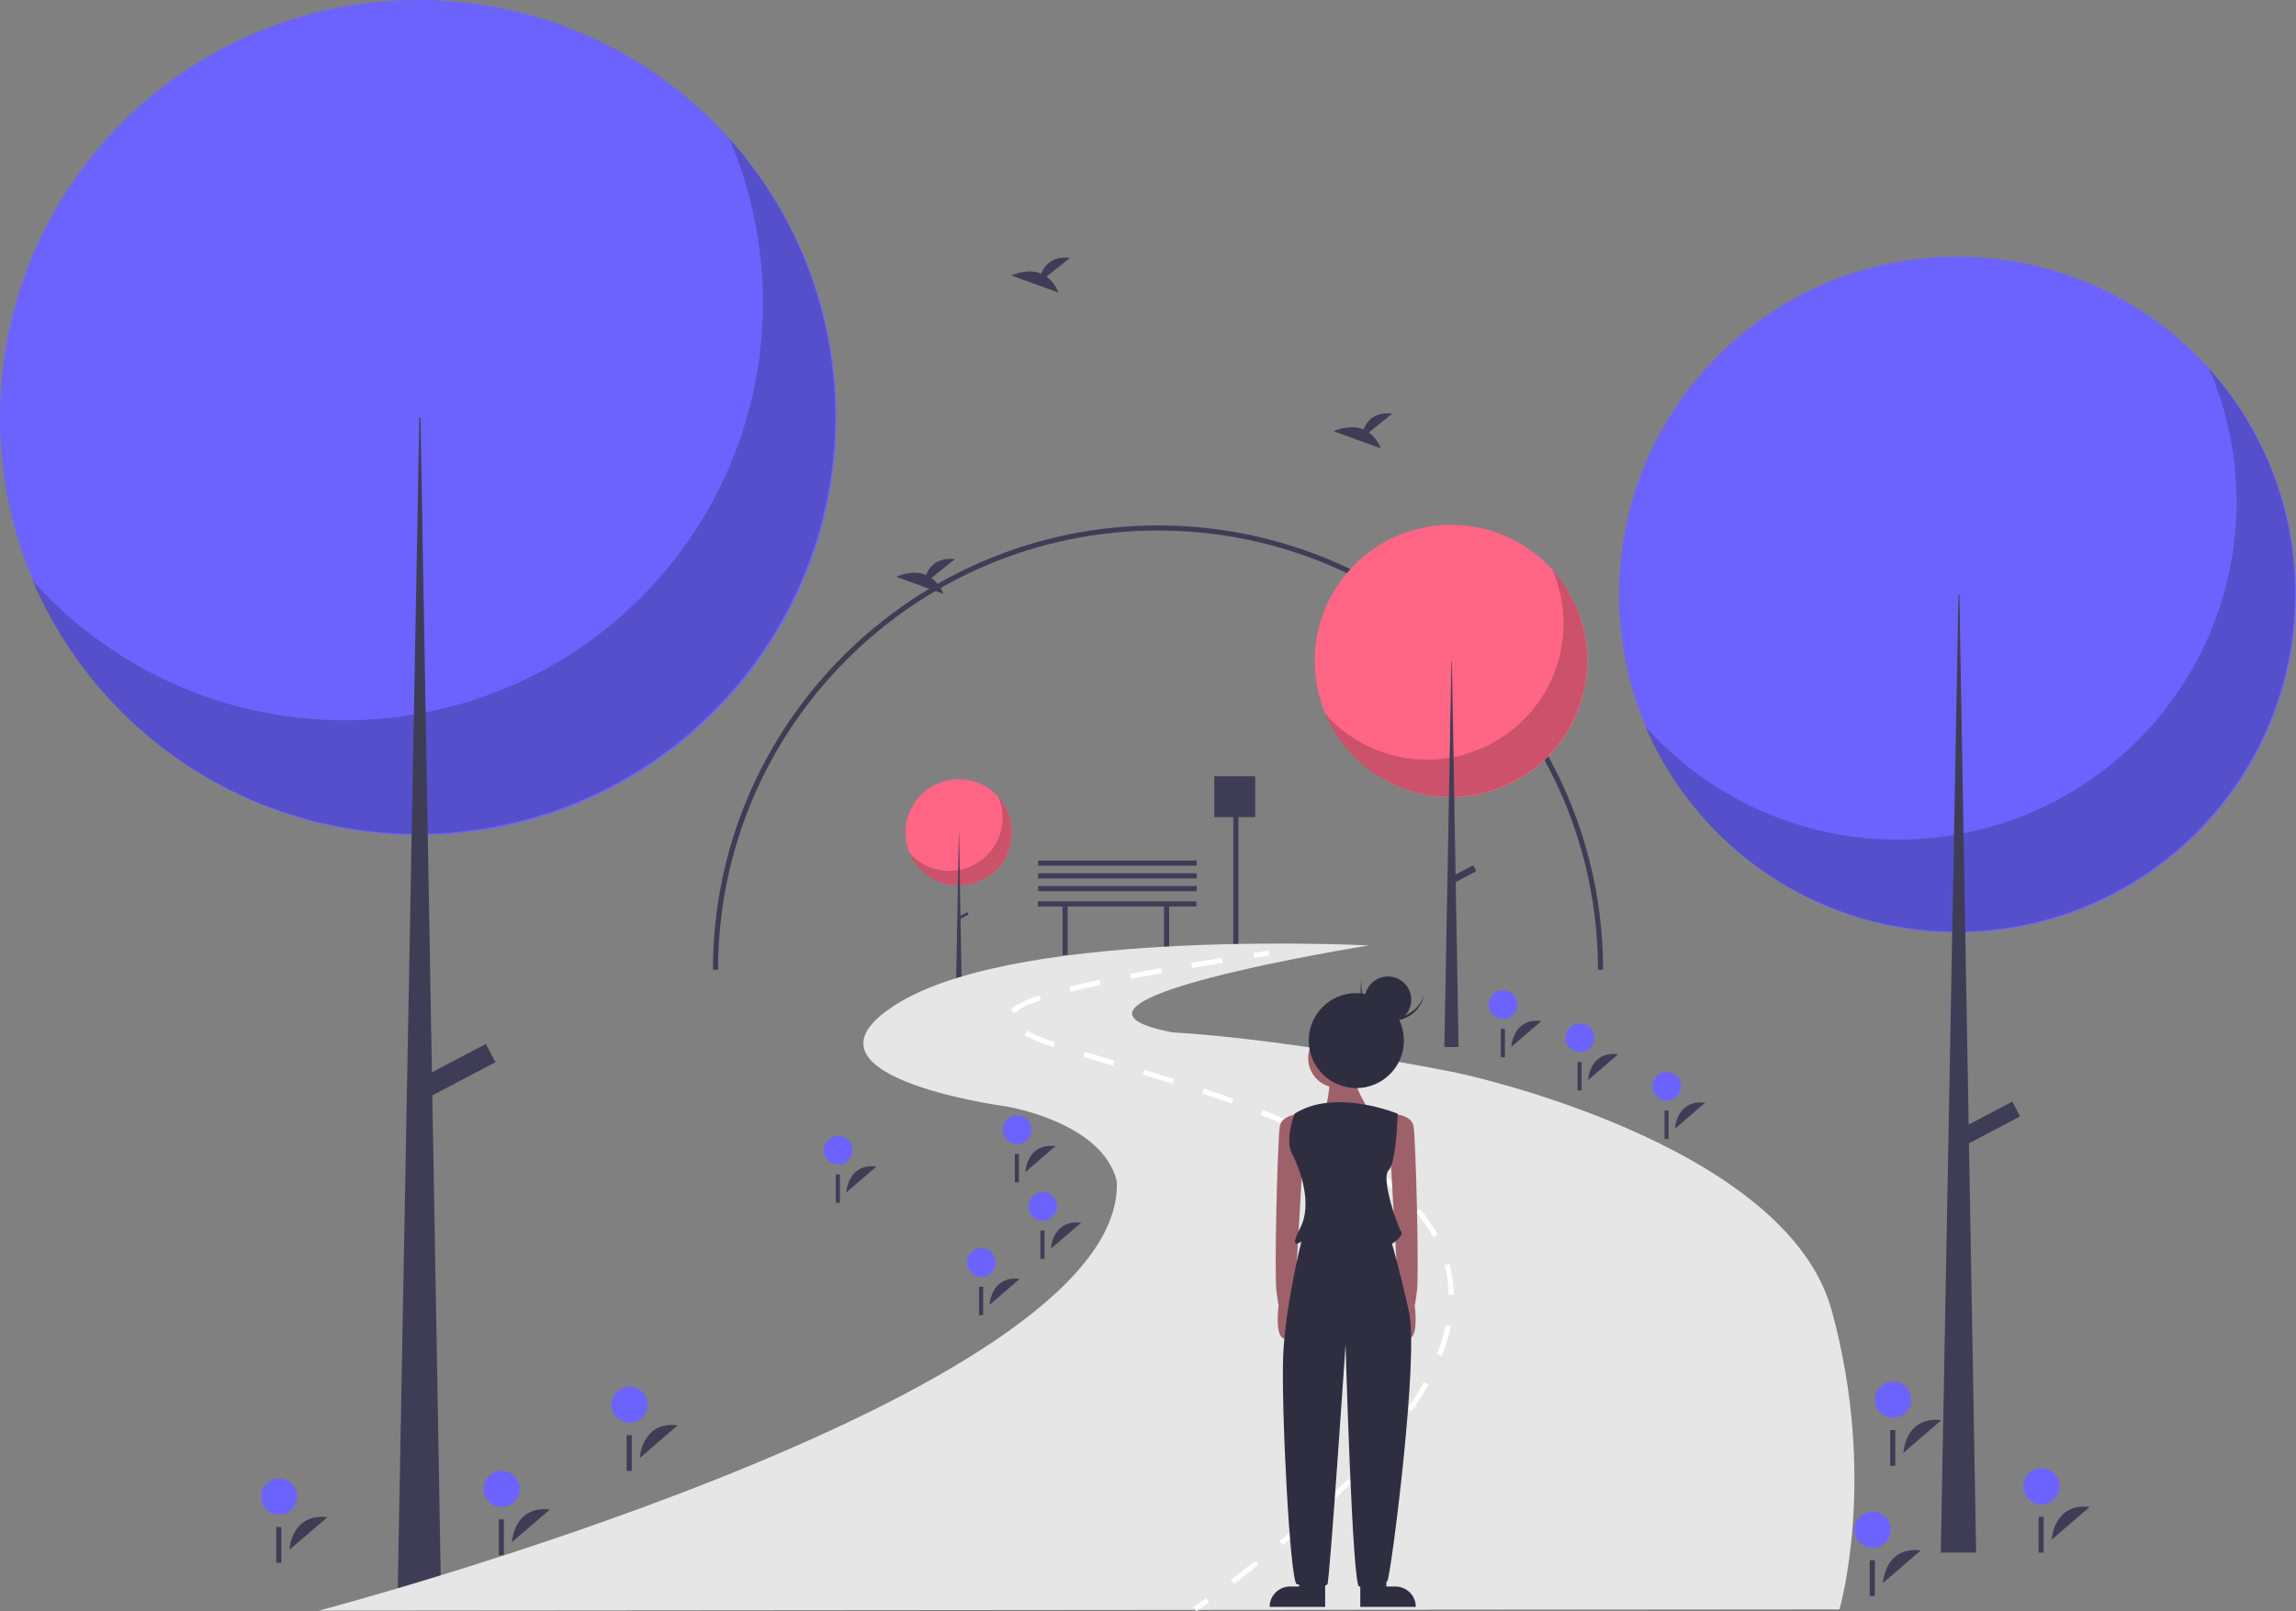 <svg width="446" height="313" viewBox="0 0 446 313" fill="none" xmlns="http://www.w3.org/2000/svg">
<rect x="0" y="0" width="446" height="313" fill="#808080" stroke="none"/>
<g clip-path="url(#clip0)">
<path d="M232.398 175.079H201.593V176.071H206.397V185.494H207.391V176.071H226.103V185.494H227.097V176.071H232.398V175.079Z" fill="#3F3D56"/>
<path d="M243.825 150.777H235.875V158.712H239.561V185.45H240.555V158.712H243.825V150.777Z" fill="#3F3D56"/>
<path d="M232.458 172.111H201.654V173.103H232.458V172.111Z" fill="#3F3D56"/>
<path d="M232.458 169.631H201.654V170.623H232.458V169.631Z" fill="#3F3D56"/>
<path d="M232.458 167.151H201.654V168.143H232.458V167.151Z" fill="#3F3D56"/>
<path d="M311.396 188.353H310.402C310.402 141.315 272.066 103.047 224.945 103.047C177.824 103.047 139.488 141.315 139.488 188.353H138.494C138.494 140.768 177.276 102.055 224.945 102.055C272.615 102.055 311.396 140.768 311.396 188.353Z" fill="#3F3D56"/>
<path d="M81.234 162.18C126.099 162.18 162.468 125.875 162.468 81.09C162.468 36.305 126.099 0 81.234 0C36.37 0 0 36.305 0 81.09C0 125.875 36.37 162.18 81.234 162.18Z" fill="#6C63FF"/>
<path opacity="0.2" d="M141.661 26.928C149.238 44.621 150.266 64.428 144.561 82.808C138.856 101.188 126.789 116.944 110.518 127.261C94.246 137.578 74.83 141.783 55.738 139.125C36.647 136.467 19.124 127.119 6.301 112.751C10.93 123.561 17.858 133.237 26.605 141.109C35.351 148.981 45.708 154.86 56.957 158.34C68.207 161.819 80.079 162.816 91.752 161.261C103.426 159.705 114.621 155.635 124.562 149.332C134.503 143.029 142.952 134.644 149.325 124.758C155.697 114.872 159.84 103.721 161.467 92.077C163.093 80.434 162.164 68.577 158.744 57.328C155.325 46.078 149.496 35.706 141.661 26.928Z" fill="black"/>
<path d="M81.457 81.09H81.68L85.697 310.993H77.217L81.457 81.09Z" fill="#3F3D56"/>
<path d="M96.249 206.317L94.377 202.768L80.949 209.826L82.82 213.374L96.249 206.317Z" fill="#3F3D56"/>
<path d="M380.251 181.125C416.563 181.125 446 151.74 446 115.493C446 79.245 416.563 49.861 380.251 49.861C343.939 49.861 314.503 79.245 314.503 115.493C314.503 151.74 343.939 181.125 380.251 181.125Z" fill="#6C63FF"/>
<path opacity="0.2" d="M429.159 71.656C435.292 85.976 436.124 102.007 431.507 116.883C426.889 131.76 417.123 144.512 403.953 152.862C390.783 161.212 375.068 164.616 359.616 162.465C344.164 160.313 329.981 152.747 319.603 141.119C323.349 149.868 328.956 157.699 336.036 164.07C343.115 170.442 351.498 175.2 360.603 178.017C369.707 180.833 379.317 181.64 388.765 180.381C398.213 179.122 407.274 175.828 415.32 170.726C423.366 165.625 430.204 158.838 435.362 150.836C440.52 142.835 443.873 133.809 445.189 124.386C446.506 114.962 445.754 105.365 442.986 96.26C440.218 87.155 435.5 78.76 429.159 71.656Z" fill="black"/>
<path d="M380.432 115.493H380.613L383.864 301.57H377L380.432 115.493Z" fill="#3F3D56"/>
<path d="M392.404 216.848L390.889 213.976L380.021 219.688L381.535 222.56L392.404 216.848Z" fill="#3F3D56"/>
<path d="M186.234 172.009C191.95 172.009 196.584 167.383 196.584 161.677C196.584 155.971 191.95 151.345 186.234 151.345C180.517 151.345 175.883 155.971 175.883 161.677C175.883 167.383 180.517 172.009 186.234 172.009Z" fill="#FF6584"/>
<path opacity="0.2" d="M193.933 154.776C194.898 157.031 195.029 159.554 194.302 161.896C193.575 164.238 192.038 166.246 189.965 167.56C187.891 168.875 185.418 169.41 182.985 169.072C180.552 168.733 178.32 167.542 176.686 165.711C177.276 167.089 178.158 168.321 179.273 169.324C180.387 170.327 181.707 171.077 183.14 171.52C184.574 171.963 186.086 172.09 187.574 171.892C189.061 171.694 190.487 171.175 191.754 170.372C193.021 169.569 194.097 168.501 194.909 167.241C195.721 165.981 196.249 164.561 196.456 163.077C196.663 161.594 196.545 160.083 196.109 158.65C195.674 157.216 194.931 155.895 193.933 154.776Z" fill="black"/>
<path d="M186.262 161.677H186.29L186.802 190.97H185.722L186.262 161.677Z" fill="#3F3D56"/>
<path d="M188.147 177.633L187.908 177.181L186.197 178.08L186.436 178.532L188.147 177.633Z" fill="#3F3D56"/>
<path d="M281.876 154.828C296.51 154.828 308.374 142.985 308.374 128.377C308.374 113.769 296.51 101.926 281.876 101.926C267.242 101.926 255.378 113.769 255.378 128.377C255.378 142.985 267.242 154.828 281.876 154.828Z" fill="#FF6584"/>
<path opacity="0.2" d="M301.587 110.71C304.059 116.481 304.394 122.942 302.533 128.937C300.672 134.933 296.736 140.072 291.428 143.437C286.121 146.803 279.787 148.174 273.56 147.307C267.332 146.44 261.616 143.391 257.434 138.705C258.944 142.231 261.203 145.387 264.057 147.955C266.91 150.522 270.288 152.44 273.957 153.575C277.627 154.71 281.499 155.035 285.307 154.528C289.115 154.021 292.767 152.693 296.009 150.637C299.252 148.581 302.008 145.846 304.087 142.621C306.165 139.396 307.517 135.759 308.047 131.961C308.578 128.163 308.275 124.295 307.159 120.626C306.044 116.956 304.142 113.573 301.587 110.71Z" fill="black"/>
<path d="M281.949 128.377H282.022L283.332 203.369H280.566L281.949 128.377Z" fill="#3F3D56"/>
<path d="M286.774 169.225L286.163 168.067L281.783 170.369L282.394 171.527L286.774 169.225Z" fill="#3F3D56"/>
<path d="M99.445 299.548C99.445 299.548 99.788 292.371 106.822 293.206L99.445 299.548Z" fill="#3F3D56"/>
<path d="M97.457 292.719C99.402 292.719 100.978 291.145 100.978 289.205C100.978 287.264 99.402 285.691 97.457 285.691C95.513 285.691 93.937 287.264 93.937 289.205C93.937 291.145 95.513 292.719 97.457 292.719Z" fill="#6C63FF"/>
<path d="M97.878 295.122H96.885V302.066H97.878V295.122Z" fill="#3F3D56"/>
<path d="M124.287 283.181C124.287 283.181 124.63 276.005 131.664 276.839L124.287 283.181Z" fill="#3F3D56"/>
<path d="M122.3 276.352C124.244 276.352 125.82 274.779 125.82 272.838C125.82 270.897 124.244 269.324 122.3 269.324C120.356 269.324 118.78 270.897 118.78 272.838C118.78 274.779 120.356 276.352 122.3 276.352Z" fill="#6C63FF"/>
<path d="M122.721 278.755H121.727V285.699H122.721V278.755Z" fill="#3F3D56"/>
<path d="M199.171 227.656C199.171 227.656 199.444 221.956 205.03 222.618L199.171 227.656Z" fill="#3F3D56"/>
<path d="M197.593 222.231C199.137 222.231 200.389 220.982 200.389 219.44C200.389 217.899 199.137 216.649 197.593 216.649C196.049 216.649 194.797 217.899 194.797 219.44C194.797 220.982 196.049 222.231 197.593 222.231Z" fill="#6C63FF"/>
<path d="M197.927 224.14H197.138V229.655H197.927V224.14Z" fill="#3F3D56"/>
<path d="M308.477 209.801C308.477 209.801 308.75 204.101 314.336 204.764L308.477 209.801Z" fill="#3F3D56"/>
<path d="M306.899 204.377C308.443 204.377 309.695 203.127 309.695 201.586C309.695 200.044 308.443 198.795 306.899 198.795C305.354 198.795 304.103 200.044 304.103 201.586C304.103 203.127 305.354 204.377 306.899 204.377Z" fill="#6C63FF"/>
<path d="M307.233 206.286H306.444V211.8H307.233V206.286Z" fill="#3F3D56"/>
<path d="M204.14 242.534C204.14 242.534 204.412 236.835 209.999 237.497L204.14 242.534Z" fill="#3F3D56"/>
<path d="M202.561 237.11C204.105 237.11 205.357 235.861 205.357 234.319C205.357 232.778 204.105 231.528 202.561 231.528C201.017 231.528 199.765 232.778 199.765 234.319C199.765 235.861 201.017 237.11 202.561 237.11Z" fill="#6C63FF"/>
<path d="M202.896 239.019H202.106V244.534H202.896V239.019Z" fill="#3F3D56"/>
<path d="M192.215 253.446C192.215 253.446 192.488 247.746 198.074 248.408L192.215 253.446Z" fill="#3F3D56"/>
<path d="M190.637 248.021C192.181 248.021 193.433 246.772 193.433 245.23C193.433 243.689 192.181 242.439 190.637 242.439C189.093 242.439 187.841 243.689 187.841 245.23C187.841 246.772 189.093 248.021 190.637 248.021Z" fill="#6C63FF"/>
<path d="M190.971 249.93H190.182V255.445H190.971V249.93Z" fill="#3F3D56"/>
<path d="M325.37 219.224C325.37 219.224 325.642 213.524 331.229 214.187L325.37 219.224Z" fill="#3F3D56"/>
<path d="M323.791 213.8C325.336 213.8 326.587 212.55 326.587 211.009C326.587 209.468 325.336 208.218 323.791 208.218C322.247 208.218 320.995 209.468 320.995 211.009C320.995 212.55 322.247 213.8 323.791 213.8Z" fill="#6C63FF"/>
<path d="M324.126 215.709H323.336V221.224H324.126V215.709Z" fill="#3F3D56"/>
<path d="M164.392 231.623C164.392 231.623 164.665 225.923 170.251 226.586L164.392 231.623Z" fill="#3F3D56"/>
<path d="M162.814 226.199C164.358 226.199 165.61 224.95 165.61 223.408C165.61 221.867 164.358 220.617 162.814 220.617C161.269 220.617 160.018 221.867 160.018 223.408C160.018 224.95 161.269 226.199 162.814 226.199Z" fill="#6C63FF"/>
<path d="M163.148 228.108H162.359V233.623H163.148V228.108Z" fill="#3F3D56"/>
<path d="M293.572 203.353C293.572 203.353 293.844 197.654 299.431 198.316L293.572 203.353Z" fill="#3F3D56"/>
<path d="M291.993 197.929C293.537 197.929 294.789 196.68 294.789 195.138C294.789 193.597 293.537 192.347 291.993 192.347C290.449 192.347 289.197 193.597 289.197 195.138C289.197 196.68 290.449 197.929 291.993 197.929Z" fill="#6C63FF"/>
<path d="M292.328 199.838H291.538V205.353H292.328V199.838Z" fill="#3F3D56"/>
<path d="M56.219 301.036C56.219 301.036 56.563 293.859 63.596 294.694L56.219 301.036Z" fill="#3F3D56"/>
<path d="M54.232 294.207C56.176 294.207 57.752 292.633 57.752 290.693C57.752 288.752 56.176 287.179 54.232 287.179C52.288 287.179 50.712 288.752 50.712 290.693C50.712 292.633 52.288 294.207 54.232 294.207Z" fill="#6C63FF"/>
<path d="M54.653 296.61H53.659V303.553H54.653V296.61Z" fill="#3F3D56"/>
<path d="M398.546 299.052C398.546 299.052 398.889 291.876 405.922 292.71L398.546 299.052Z" fill="#3F3D56"/>
<path d="M396.558 292.223C398.502 292.223 400.079 290.649 400.079 288.709C400.079 286.768 398.502 285.195 396.558 285.195C394.614 285.195 393.038 286.768 393.038 288.709C393.038 290.649 394.614 292.223 396.558 292.223Z" fill="#6C63FF"/>
<path d="M396.979 294.626H395.985V301.57H396.979V294.626Z" fill="#3F3D56"/>
<path d="M369.729 282.189C369.729 282.189 370.072 275.013 377.105 275.847L369.729 282.189Z" fill="#3F3D56"/>
<path d="M367.741 275.36C369.685 275.36 371.261 273.787 371.261 271.846C371.261 269.905 369.685 268.332 367.741 268.332C365.797 268.332 364.221 269.905 364.221 271.846C364.221 273.787 365.797 275.36 367.741 275.36Z" fill="#6C63FF"/>
<path d="M368.162 277.763H367.168V284.707H368.162V277.763Z" fill="#3F3D56"/>
<path d="M365.754 307.483C365.754 307.483 366.097 300.307 373.131 301.141L365.754 307.483Z" fill="#3F3D56"/>
<path d="M363.767 300.654C365.711 300.654 367.287 299.081 367.287 297.14C367.287 295.199 365.711 293.626 363.767 293.626C361.822 293.626 360.246 295.199 360.246 297.14C360.246 299.081 361.822 300.654 363.767 300.654Z" fill="#6C63FF"/>
<path d="M364.187 303.057H363.194V310.001H364.187V303.057Z" fill="#3F3D56"/>
<path d="M61.939 312.839C61.939 312.839 218.445 271.675 216.954 229.518C214.222 217.863 195.342 214.887 195.342 214.887C195.342 214.887 150.626 208.935 174.971 194.552C199.316 180.169 265.894 183.641 265.894 183.641C265.894 183.641 197.329 194.552 227.637 200.504C251.982 201.992 283.283 208.439 283.283 208.439C283.283 208.439 346.879 221.83 355.823 254.564C364.766 287.297 357.313 312.591 357.313 312.591L61.939 312.839Z" fill="#E6E6E6"/>
<path d="M232.401 313L231.815 312.182C232.643 311.591 233.458 311.004 234.261 310.419L234.854 311.232C234.048 311.818 233.23 312.407 232.401 313Z" fill="white"/>
<path d="M239.706 307.636L239.098 306.835C240.725 305.605 242.328 304.367 243.861 303.157L244.486 303.945C242.947 305.16 241.338 306.402 239.706 307.636ZM249.183 300.148L248.54 299.374C250.115 298.068 251.654 296.756 253.117 295.474L253.781 296.229C252.312 297.517 250.765 298.836 249.183 300.148ZM258.261 292.172L257.572 291.439C259.075 290.032 260.524 288.623 261.879 287.252L262.596 287.957C261.232 289.338 259.773 290.756 258.261 292.172ZM266.749 283.558L266 282.887C267.38 281.352 268.686 279.814 269.881 278.317L270.668 278.943C269.461 280.455 268.143 282.008 266.749 283.558ZM274.277 274.076L273.445 273.51C274.616 271.797 275.672 270.088 276.584 268.429L277.467 268.913C276.539 270.6 275.466 272.337 274.277 274.076ZM280.067 263.415L279.13 263.048C279.86 261.208 280.432 259.31 280.839 257.374L281.826 257.576C281.407 259.569 280.819 261.522 280.067 263.415V263.415ZM281.411 251.506C281.381 249.552 281.109 247.61 280.601 245.723L281.574 245.461C282.103 247.428 282.387 249.453 282.418 251.489L281.411 251.506ZM278.399 240.297C277.443 238.573 276.32 236.947 275.048 235.44L275.82 234.796C277.134 236.352 278.294 238.033 279.282 239.814L278.399 240.297ZM270.887 231.199C269.391 229.883 267.823 228.65 266.192 227.506L266.773 226.685C268.435 227.851 270.031 229.106 271.555 230.447L270.887 231.199ZM261.146 224.271C259.499 223.305 257.722 222.34 255.866 221.405L256.319 220.508C258.195 221.453 259.991 222.427 261.656 223.404L261.146 224.271ZM250.424 218.836C248.671 218.059 246.804 217.276 244.875 216.51L245.248 215.577C247.189 216.347 249.068 217.135 250.833 217.917L250.424 218.836ZM239.229 214.374C237.435 213.725 235.517 213.058 233.529 212.393L233.849 211.44C235.845 212.108 237.77 212.777 239.572 213.429L239.229 214.374ZM227.785 210.531C226.03 209.978 224.141 209.397 222.01 208.752L222.302 207.79C224.437 208.436 226.33 209.019 228.088 209.572L227.785 210.531ZM216.216 207.016C214.179 206.408 212.237 205.827 210.419 205.268L210.715 204.307C212.531 204.866 214.47 205.446 216.504 206.054L216.216 207.016ZM204.644 203.404C202.707 202.766 200.813 202.005 198.973 201.126L199.426 200.227C201.226 201.087 203.079 201.831 204.974 202.454L204.644 203.404ZM197.041 196.816L196.323 196.111C197.241 195.18 199.056 194.269 201.874 193.326L202.194 194.279C199.567 195.158 197.833 196.012 197.041 196.816L197.041 196.816ZM207.954 192.641L207.711 191.666C209.452 191.233 211.436 190.78 213.607 190.319L213.816 191.303C211.656 191.76 209.684 192.211 207.954 192.641V192.641ZM219.72 190.119L219.531 189.132C221.386 188.778 223.384 188.411 225.47 188.042L225.646 189.032C223.564 189.4 221.571 189.766 219.72 190.119V190.119ZM231.586 188.011L231.42 187.019C233.317 186.702 235.302 186.377 237.376 186.045L237.535 187.038C235.464 187.369 233.48 187.694 231.586 188.011Z" fill="white"/>
<path d="M243.607 186.084L243.453 185.09C244.432 184.939 245.428 184.786 246.441 184.632L246.592 185.626C245.58 185.78 244.584 185.932 243.607 186.084Z" fill="white"/>
<path d="M265.892 83.988L270.466 80.336C266.912 79.945 265.452 81.879 264.855 83.411C262.079 82.26 259.057 83.768 259.057 83.768L268.208 87.084C267.747 85.853 266.943 84.779 265.892 83.988Z" fill="#3F3D56"/>
<path d="M180.931 112.258L185.505 108.606C181.952 108.215 180.492 110.149 179.894 111.68C177.119 110.53 174.097 112.038 174.097 112.038L183.248 115.354C182.786 114.123 181.983 113.049 180.931 112.258Z" fill="#3F3D56"/>
<path d="M203.289 53.734L207.863 50.083C204.31 49.691 202.85 51.626 202.253 53.157C199.477 52.006 196.455 53.514 196.455 53.514L205.606 56.831C205.144 55.6 204.341 54.526 203.289 53.734Z" fill="#3F3D56"/>
<path d="M253.011 216.325C253.011 216.325 249.049 216.325 248.609 218.742C248.169 221.159 247.509 247.522 247.949 250.818C248.389 254.113 248.389 253.454 248.389 253.454C248.389 253.454 247.511 259.717 249.491 259.991C251.47 260.265 251.47 252.795 251.47 252.795L253.011 225.992V216.325Z" fill="#9E616A"/>
<path d="M270.178 216.325C270.178 216.325 274.139 216.325 274.58 218.742C275.02 221.159 275.68 247.522 275.24 250.818C274.8 254.113 274.8 253.454 274.8 253.454C274.8 253.454 275.677 259.717 273.698 259.991C271.718 260.265 271.718 252.795 271.718 252.795L270.178 225.992V216.325Z" fill="#9E616A"/>
<path d="M252.35 308.159H250.59C250.07 308.159 249.554 308.261 249.074 308.46C248.593 308.659 248.156 308.95 247.789 309.317C247.421 309.684 247.129 310.12 246.93 310.6C246.731 311.08 246.628 311.594 246.628 312.113V312.114H257.413V307.061H252.35V308.159Z" fill="#2F2E41"/>
<path d="M269.297 308.159H271.058C272.109 308.159 273.116 308.576 273.859 309.317C274.602 310.059 275.02 311.065 275.02 312.113V312.114H264.235V307.061H269.297V308.159Z" fill="#2F2E41"/>
<path d="M259.834 211.272C262.994 211.272 265.556 208.715 265.556 205.56C265.556 202.405 262.994 199.848 259.834 199.848C256.673 199.848 254.111 202.405 254.111 205.56C254.111 208.715 256.673 211.272 259.834 211.272Z" fill="#9E616A"/>
<path d="M258.513 208.636C258.513 208.636 257.853 215.886 256.972 216.545C256.092 217.204 266.216 216.106 266.216 216.106C266.216 216.106 262.695 210.833 263.355 209.075C264.015 207.318 258.513 208.636 258.513 208.636Z" fill="#9E616A"/>
<path d="M271.498 216.325C271.498 216.325 259.393 211.272 251.47 216.325C251.47 216.325 249.489 221.378 251.03 224.234C252.571 227.09 254.992 233.901 252.571 238.515C250.15 243.128 252.791 241.151 252.791 241.151C252.791 241.151 249.709 253.454 249.269 263.121C248.829 272.788 250.59 307.5 251.91 307.72C253.231 307.939 257.413 308.379 257.853 307.72C258.293 307.061 261.374 261.144 261.374 261.144C261.374 261.144 262.695 308.159 264.015 308.159C265.336 308.159 268.857 308.159 269.517 307.061C270.178 305.962 275.68 263.56 273.699 254.772C271.718 245.985 270.398 241.591 270.398 241.591C270.398 241.591 272.819 240.053 272.159 239.174C271.498 238.295 268.197 228.848 269.738 227.31C271.278 225.772 271.498 216.325 271.498 216.325Z" fill="#2F2E41"/>
<path d="M263.465 211.345C268.57 211.345 272.709 207.213 272.709 202.117C272.709 197.021 268.57 192.89 263.465 192.89C258.36 192.89 254.221 197.021 254.221 202.117C254.221 207.213 258.36 211.345 263.465 211.345Z" fill="#2F2E41"/>
<path d="M269.237 197.498C267.679 197.133 266.322 196.183 265.448 194.845C264.573 193.508 264.248 191.885 264.539 190.315C264.512 190.409 264.487 190.505 264.464 190.601C264.087 192.206 264.364 193.894 265.234 195.294C266.104 196.695 267.495 197.694 269.102 198.071C270.709 198.447 272.401 198.172 273.804 197.305C275.208 196.437 276.209 195.049 276.588 193.445C276.611 193.348 276.63 193.252 276.648 193.155C276.209 194.691 275.193 195.999 273.814 196.807C272.434 197.616 270.795 197.863 269.237 197.498Z" fill="#2F2E41"/>
<path d="M269.613 198.7C272.112 198.7 274.137 196.679 274.137 194.185C274.137 191.691 272.112 189.669 269.613 189.669C267.115 189.669 265.09 191.691 265.09 194.185C265.09 196.679 267.115 198.7 269.613 198.7Z" fill="#2F2E41"/>
</g>
<defs>
<clipPath id="clip0">
<rect width="446" height="313" fill="white"/>
</clipPath>
</defs>
</svg>
